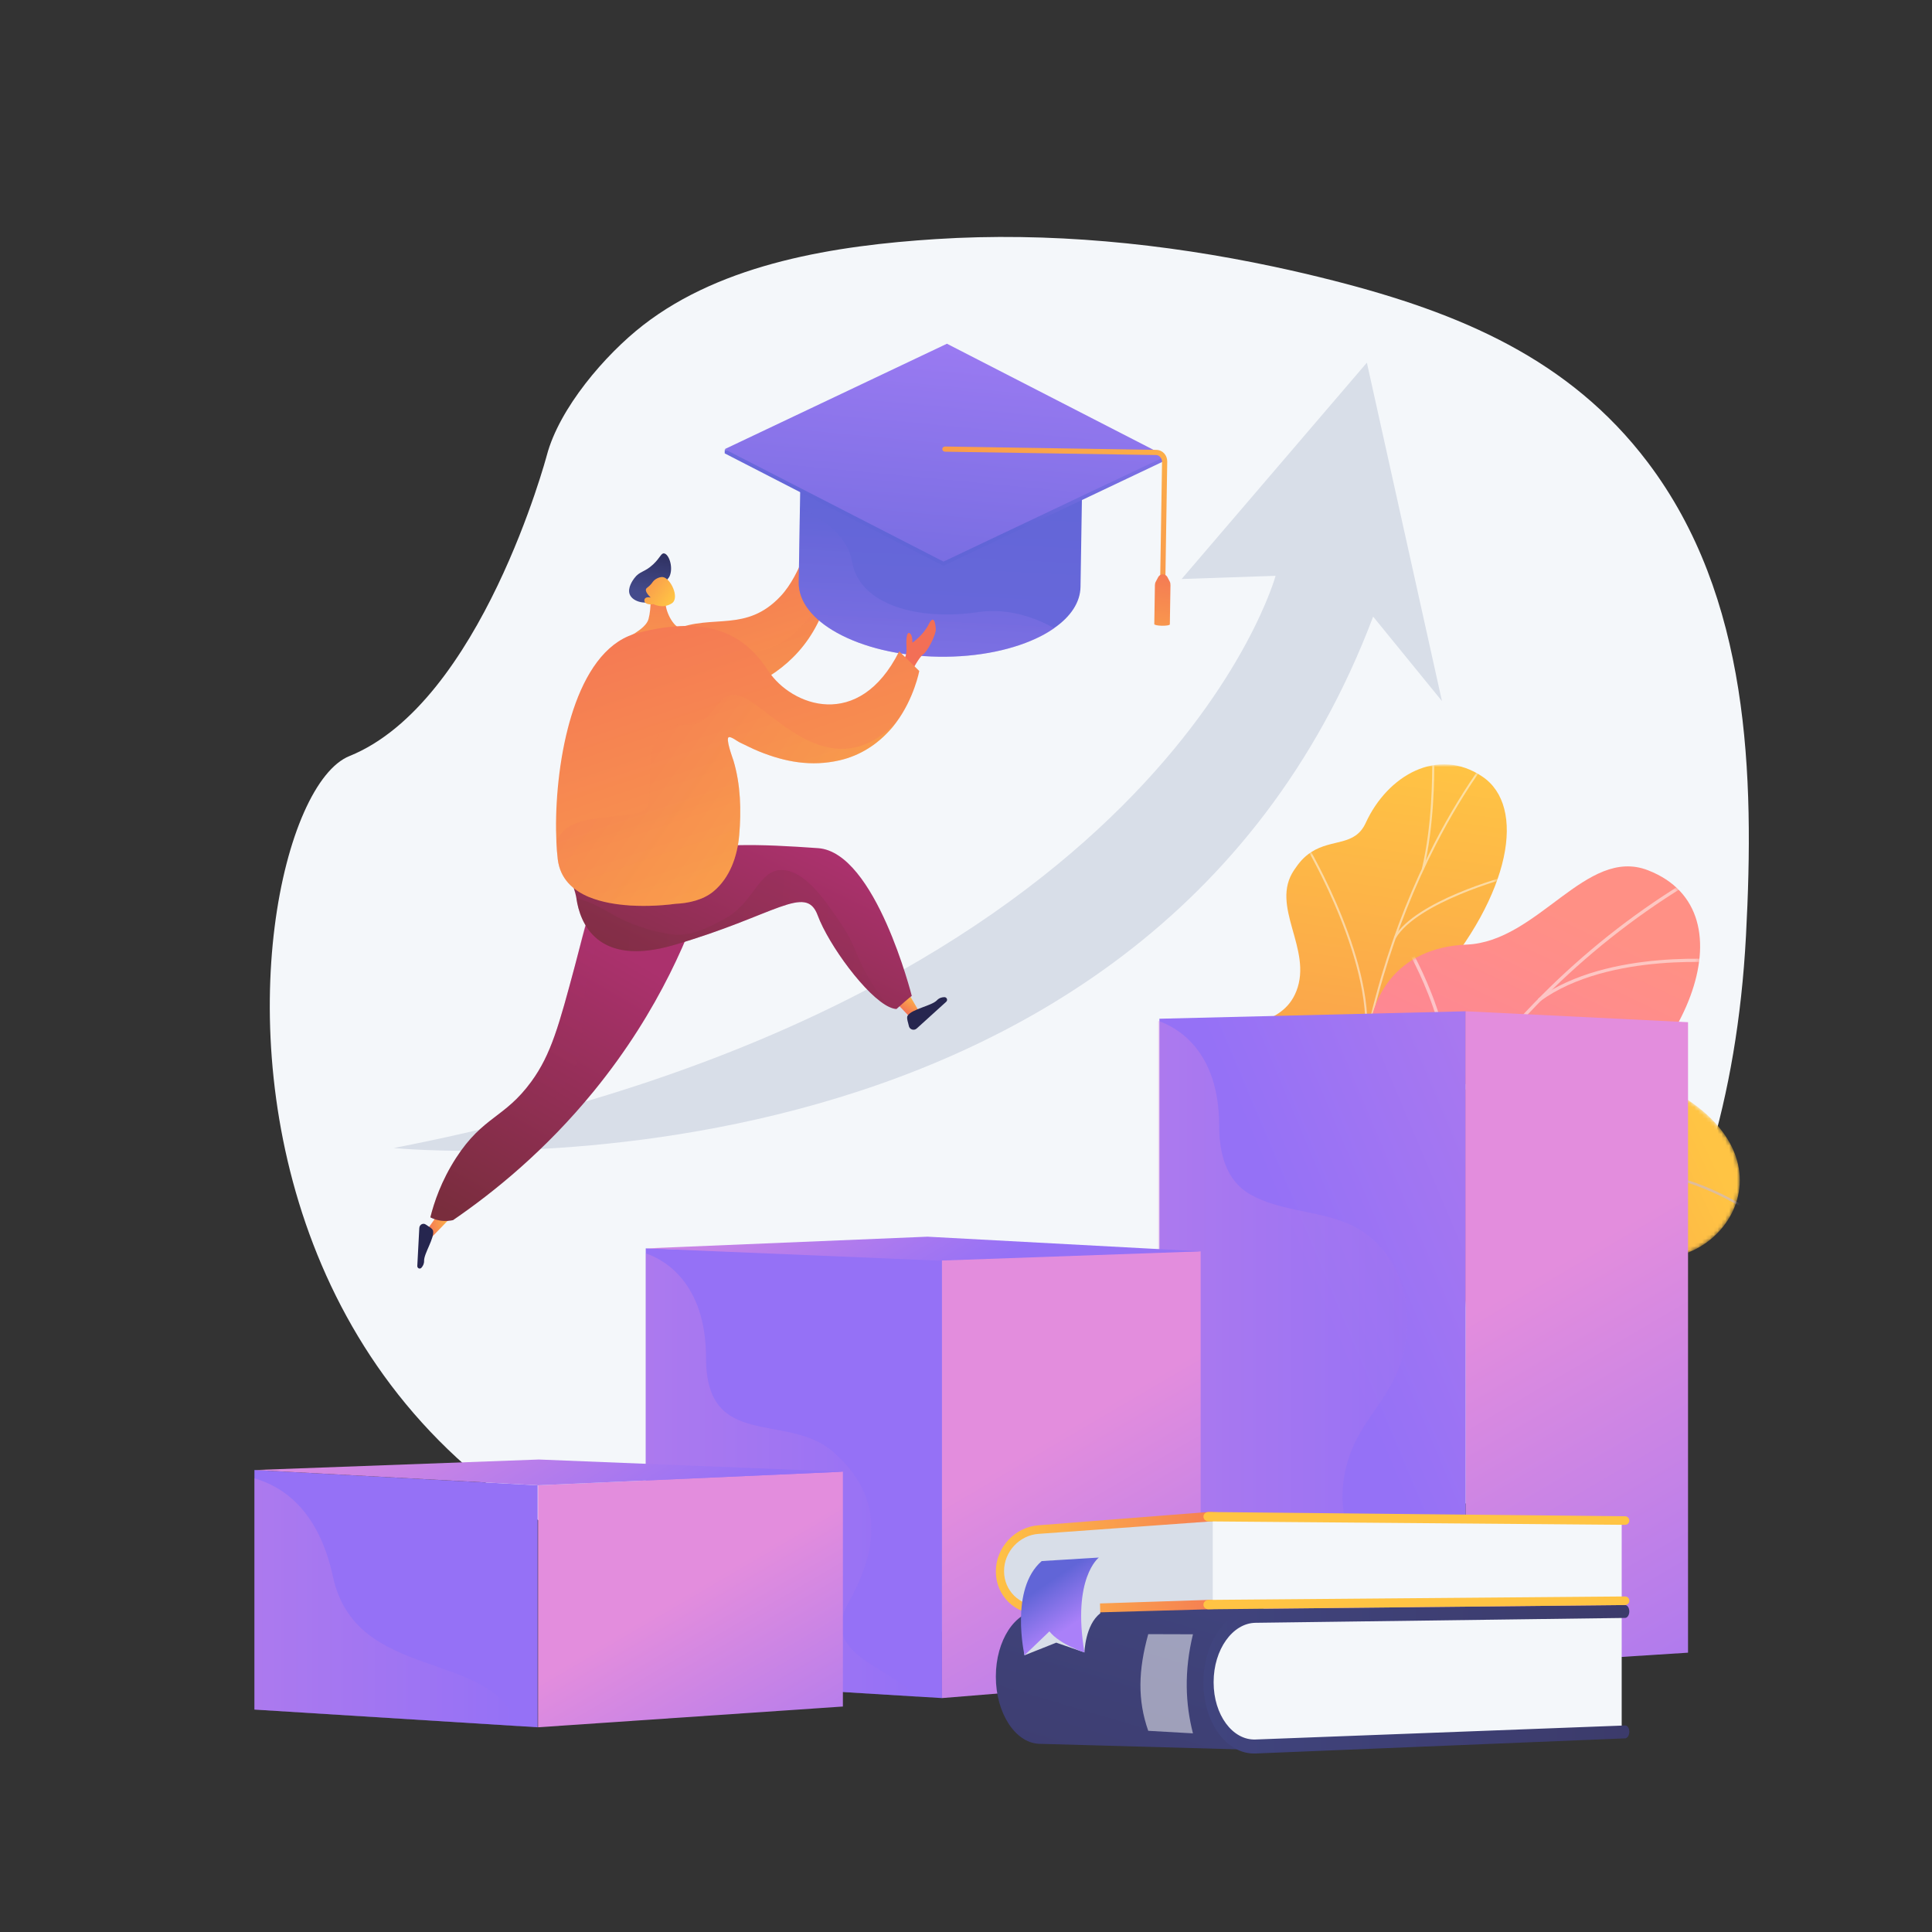<svg width="500" height="500" viewBox="0 0 500 500" fill="none" xmlns="http://www.w3.org/2000/svg">
<rect x="0" y="0" width="500" height="500" fill="#333333" stroke="none"/>
<path d="M329.724 69.025C301.096 62.934 271.333 60.015 242.231 61.876C216.437 63.525 187.2 68.026 166.443 84.15C156.552 91.833 144.755 105.64 141.52 117.82C141.519 117.822 124.489 181.933 90.427 195.671C56.366 209.41 32.712 443.878 291.013 420.981C291.013 420.981 442.725 414.981 451.859 242.156C454.066 200.407 452.833 154.51 426.397 119.601C406.14 92.85 377.757 80.955 345.142 72.632C340.047 71.332 334.904 70.127 329.724 69.025Z" fill="#F4F7FA"/>
<mask id="mask0_93_284" style="mask-type:luminance" maskUnits="userSpaceOnUse" x="317" y="197" width="135" height="141">
<path d="M451.643 197.975H317.579V337.343H451.643V197.975Z" fill="white"/>
</mask>
<g mask="url(#mask0_93_284)">
<mask id="mask1_93_284" style="mask-type:luminance" maskUnits="userSpaceOnUse" x="287" y="275" width="164" height="119">
<path d="M287.968 373.611L307.753 393.924C307.753 393.924 321.898 387.599 324.403 375.458C329.515 350.687 350.854 356.893 360.18 358.155C374.245 360.059 387.469 355.603 379.927 340.008C372.385 324.413 402.153 318.473 424.424 324.821C446.218 331.033 469.837 295.876 423.901 278.1C396.468 267.484 379.077 290.27 367.559 299.689C356.041 309.108 339.781 294.171 332.073 312.21C325.49 327.619 325.954 344.26 311.816 344.985C297.678 345.71 288.463 353.336 287.968 373.611Z" fill="white"/>
</mask>
<g mask="url(#mask1_93_284)">
<path d="M287.968 373.611L307.753 393.924C307.753 393.924 321.898 387.599 324.403 375.458C329.515 350.687 350.854 356.893 360.18 358.155C374.245 360.059 385.778 355.702 381.651 340.958C376.983 324.276 402.153 318.473 424.424 324.821C446.218 331.033 469.837 295.876 423.901 278.1C396.468 267.484 379.077 290.27 367.559 299.689C356.041 309.108 339.781 294.171 332.073 312.21C325.49 327.619 325.954 344.26 311.816 344.985C297.678 345.71 288.463 353.336 287.968 373.611Z" fill="url(#paint0_linear_93_284)"/>
</g>
<mask id="mask2_93_284" style="mask-type:luminance" maskUnits="userSpaceOnUse" x="287" y="275" width="164" height="119">
<path d="M287.968 373.611L307.753 393.924C307.753 393.924 321.898 387.599 324.403 375.458C329.515 350.687 350.854 356.893 360.18 358.155C374.245 360.059 387.469 355.603 379.927 340.008C372.385 324.413 402.153 318.473 424.424 324.821C446.218 331.033 469.837 295.876 423.901 278.1C396.468 267.484 379.077 290.27 367.559 299.689C356.041 309.108 339.781 294.171 332.073 312.21C325.49 327.619 325.954 344.26 311.816 344.985C297.678 345.71 288.463 353.336 287.968 373.611Z" fill="white"/>
</mask>
<g mask="url(#mask2_93_284)">
<g opacity="0.5">
<path d="M294.646 384.239L295.134 384.585C295.348 384.283 316.945 354.089 347.379 330.612C375.417 308.984 416.913 288.797 455.371 315.45L455.712 314.958C438.593 303.093 419.459 299.364 398.843 303.872C382.375 307.474 364.934 316.313 347.004 330.146C316.501 353.678 294.861 383.936 294.646 384.239Z" fill="#BEB8F2"/>
<path d="M390.31 306.128L390.777 306.502C403.224 290.943 428.599 276.743 428.854 276.602L428.563 276.078C428.307 276.221 402.829 290.478 390.31 306.128Z" fill="#BEB8F2"/>
<path d="M404.128 303.5C427.183 309.176 436.004 326.867 436.09 327.045L436.629 326.784C436.541 326.603 427.609 308.665 404.271 302.919L404.128 303.5Z" fill="#BEB8F2"/>
<path d="M328.318 347.045C353.207 332.147 384.949 354.816 385.24 355.063L385.656 354.633C385.394 354.364 353.12 331.501 328.011 346.531L328.318 347.045Z" fill="#BEB8F2"/>
<path d="M336.757 338.568L337.253 338.903C347.605 323.558 342.823 300.776 342.773 300.548L342.188 300.675C342.237 300.901 346.965 323.438 336.757 338.568Z" fill="#BEB8F2"/>
</g>
</g>
<path d="M364.77 344.56C370.241 350.36 369.106 358.008 367.417 363.414C366.681 363.625 366.311 363.933 365.617 364.309C359.355 367.701 355.961 367.815 349.262 370.184C347.82 370.694 343.132 370.903 341.211 370.866L337.63 370.739C337.63 370.739 326.768 355.948 334.453 348.876C342.138 341.804 333.603 326.447 330.084 317.755C327.924 312.417 328.645 309.283 328.166 307.195C323.095 285.083 314.66 280.559 317.428 272.356C320.484 263.3 331.637 266.221 335.481 256.545C339.822 245.619 328.515 234.559 334.933 225.138C336.034 223.522 337.208 221.893 339.404 220.487C344.824 217.018 350.649 219.065 353.454 212.953C359.092 200.668 372.097 193.192 383.642 200.986C395.037 208.679 391.127 231.425 371.028 254.446C358.601 272.447 359.582 276.522 363.903 285.906C366.93 292.478 379.491 308.294 371.651 318.202C363.812 328.11 358.515 337.93 364.77 344.56Z" fill="url(#paint1_linear_93_284)"/>
<mask id="mask3_93_284" style="mask-type:luminance" maskUnits="userSpaceOnUse" x="328" y="197" width="62" height="175">
<path d="M364.759 370.158L338.364 371.183C338.364 371.183 326.767 355.949 334.453 348.877C342.138 341.805 333.603 326.448 330.084 317.756C320.537 294.17 349.499 288.462 339.858 257.207C337.294 248.894 329.393 233.879 334.933 225.139C341.245 215.181 349.847 220.814 353.454 212.954C359.091 200.669 372.097 193.193 383.642 200.987C395.036 208.68 391.126 231.426 371.028 254.447C358.601 272.448 359.581 276.523 363.903 285.907C366.93 292.479 379.491 308.295 371.651 318.203C363.812 328.111 358.515 337.93 364.77 344.561C374.287 354.65 364.759 370.158 364.759 370.158Z" fill="white"/>
</mask>
<g mask="url(#mask3_93_284)">
<g opacity="0.5">
<path d="M352.902 369.443L352.385 369.525C351.906 366.673 351.46 363.792 351.061 360.96C348.106 339.993 347.374 319.499 348.883 300.046C350.162 283.564 353.065 267.596 357.512 252.587C361.088 240.517 365.676 228.999 371.151 218.353C375 210.869 379.242 203.889 383.763 197.609C384.55 196.514 385.421 195.435 386.263 194.391C387.385 193 388.545 191.561 389.517 190.076L389.963 190.323C388.978 191.829 387.81 193.277 386.681 194.678C385.843 195.716 384.976 196.791 384.197 197.874C379.691 204.135 375.46 211.093 371.623 218.556C366.162 229.176 361.584 240.667 358.016 252.709C353.579 267.687 350.682 283.623 349.405 300.074C347.898 319.494 348.63 339.955 351.58 360.89C351.978 363.718 352.423 366.595 352.902 369.443Z" fill="#FCFDFE"/>
<path d="M353.417 271.163L352.9 271.093C356.487 250.472 338.102 219.364 337.916 219.052L338.375 218.812C338.562 219.125 357.032 250.376 353.417 271.163Z" fill="#FCFDFE"/>
<path d="M348.824 329.585L348.301 329.572C348.975 315.318 372.13 297.99 372.364 297.816L372.687 298.194C372.455 298.366 349.487 315.555 348.824 329.585Z" fill="#FCFDFE"/>
<path d="M349.195 337.693L348.676 337.765C347.336 328.561 340.194 316.75 328.567 304.508C327.982 303.892 327.982 303.892 327.968 303.801L328.486 303.723L328.227 303.762L328.452 303.637C328.485 303.682 328.706 303.914 328.962 304.184C340.656 316.496 347.841 328.396 349.195 337.693Z" fill="#FCFDFE"/>
<path d="M368.508 224.874L367.997 224.777C370.678 213.405 370.663 200.923 370.657 196.821C370.656 195.828 370.657 195.478 370.68 195.356L371.195 195.433C371.179 195.527 371.18 196.094 371.181 196.813C371.186 200.928 371.202 213.45 368.508 224.874Z" fill="#FCFDFE"/>
<path d="M361.209 242.808L360.754 242.576C366.532 233.022 389.163 226.951 390.124 226.697L390.26 227.164C390.027 227.226 366.879 233.434 361.209 242.808Z" fill="#FCFDFE"/>
</g>
</g>
<path d="M357.739 385.727C355.998 385.686 350.639 401.809 344.467 390.971C342.925 388.263 340.491 378.597 327.711 379.46C325.23 379.627 322.75 379.794 320.269 379.962C317.569 374.629 316.012 369.102 323.293 366.202C334.599 361.697 332.603 342.257 328.591 335.72C323.625 327.63 312.472 308.567 329.835 301.343C344.289 295.329 354.923 294.238 353.835 275.929C352.746 257.619 361.94 245.179 379.557 244.461C398.097 243.706 410.475 219.029 426.463 225.211C454.32 235.983 435.226 278.545 404.636 293.455C374.046 308.365 393.652 317.345 396.263 332.152C396.428 333.541 396.576 335.706 396.265 338.294C394.354 354.23 378.374 358.591 368.063 372.542C354.001 391.568 360.673 385.795 357.739 385.727Z" fill="url(#paint2_linear_93_284)"/>
<mask id="mask4_93_284" style="mask-type:luminance" maskUnits="userSpaceOnUse" x="318" y="224" width="122" height="161">
<path d="M362.288 380.358L322.148 384.189C319.225 379.049 315.161 369.441 323.293 366.201C334.599 361.696 332.603 342.256 328.591 335.719C323.626 327.629 312.473 308.566 329.835 301.342C344.289 295.329 354.924 294.238 353.835 275.928C352.747 257.618 361.94 245.178 379.558 244.46C398.097 243.705 410.476 219.028 426.463 225.21C454.321 235.982 435.226 278.544 404.636 293.454C374.046 308.364 393.652 317.344 396.263 332.151C399.828 352.366 370.188 351.019 363.432 359.801C358.135 366.685 360.269 375.212 362.288 380.358Z" fill="white"/>
</mask>
<g mask="url(#mask4_93_284)">
<g opacity="0.5">
<path d="M342.739 376.203L341.868 376.126C347.732 316.068 384.463 259.04 437.726 227.297L438.193 227.995C385.155 259.604 348.579 316.394 342.739 376.203Z" fill="#FCFDFE"/>
<path d="M348.909 343.722L348.039 343.809C345.358 320.233 321.883 303.987 321.646 303.826L322.158 303.157C322.398 303.32 346.185 319.775 348.909 343.722Z" fill="#FCFDFE"/>
<path d="M344.137 365.183L343.327 364.869C352.96 342.636 398.636 335.074 399.097 335L399.245 335.813C398.789 335.887 353.586 343.372 344.137 365.183Z" fill="#FCFDFE"/>
<path d="M373.979 289.577L373.144 289.33C379.161 271.139 364.087 245.571 363.935 245.315L364.696 244.91C364.851 245.169 380.107 271.05 373.979 289.577Z" fill="#FCFDFE"/>
<path d="M398.563 259.129L398.028 258.475C416.245 245.219 447.162 248.459 447.473 248.494L447.373 249.313C447.066 249.279 416.496 246.079 398.563 259.129Z" fill="#FCFDFE"/>
</g>
</g>
</g>
<path d="M379.333 431.383L300.055 428.316V263.646L379.333 261.719V431.383Z" fill="url(#paint3_linear_93_284)"/>
<path d="M436.862 427.711L379.333 431.383V261.719L436.862 264.544V427.711Z" fill="url(#paint4_linear_93_284)"/>
<path opacity="0.3" d="M375.052 431.224L299.735 428.316V264.201C304.558 265.809 315.518 271.876 315.518 291.301C315.518 298.266 317.18 305.499 323.607 309.139C330.717 313.165 339.693 313.295 347.264 316.04C364.139 322.16 368.119 342.712 360.539 357.416C357.343 363.618 352.461 368.619 349.822 375.24C347.55 380.943 346.787 387.041 348.04 393.08C350.362 404.275 358.191 413.581 365.819 421.687C368.864 424.924 371.923 428.068 375.052 431.224Z" fill="url(#paint5_linear_93_284)"/>
<path d="M243.795 325.192V439.462L237.35 439.072L167.118 434.78V323.078L243.795 325.192Z" fill="url(#paint6_linear_93_284)"/>
<path d="M310.735 433.997L243.784 439.462V325.19L310.735 323.85V433.997Z" fill="url(#paint7_linear_93_284)"/>
<path d="M167.244 323.078L240.042 320.054L310.734 323.849L242.986 326.254L167.244 323.078Z" fill="url(#paint8_linear_93_284)"/>
<path opacity="0.3" d="M237.344 439.073L167.118 434.78V324.368C171.941 325.976 182.724 332.043 182.724 351.468C182.724 375.484 203.738 365.372 215.62 375.737C227.501 386.101 228.496 398.964 219.648 414.653C212.13 427.985 229.239 430.897 237.344 439.073Z" fill="url(#paint9_linear_93_284)"/>
<path d="M101.894 297.111C101.894 297.111 296.181 316.217 355.37 159.58L373.177 181.436L353.745 93.856L305.807 149.844L330.121 149.023C330.121 149.023 300.307 258.508 101.894 297.111Z" fill="#D8DEE8"/>
<path d="M113.522 314.05L110.418 318.42C110.418 318.42 109.78 321.185 111.67 320.254L117.274 314.462L113.522 314.05Z" fill="url(#paint10_linear_93_284)"/>
<path d="M183.181 227.521C179.03 240.974 170.777 261.419 153.728 282.333C141.106 297.816 127.686 308.623 117.255 315.769C116.538 315.93 115.322 316.11 113.865 315.867C112.782 315.687 111.938 315.335 111.375 315.046C112.331 311.242 114.174 305.645 118.018 299.694C125.052 288.804 130.574 289.445 137.541 279.872C142.643 272.863 144.685 265.246 148.769 250.011C151.922 238.248 152.128 235.408 155.523 232.161C162.387 225.597 174.353 226.125 183.181 227.521Z" fill="url(#paint11_linear_93_284)"/>
<g opacity="0.2">
<path d="M120.224 302.35C122.683 299.183 126.873 295.968 135.138 289.626C143.68 283.072 143.281 284.315 145.011 282.338C152.759 273.487 149.628 263.451 152.233 251.662C153.686 245.085 157.438 236.584 167.251 227.347C162.926 227.866 158.721 229.242 155.523 232.162C151.595 235.747 151.6 239.452 148.769 250.012C144.685 265.246 142.643 272.864 137.541 279.873C130.574 289.446 125.052 288.805 118.018 299.695C114.174 305.646 112.331 311.243 111.375 315.046C111.939 315.335 112.782 315.688 113.865 315.868C114.724 316.011 115.495 316.006 116.133 315.945C116.178 308.133 118.977 303.956 120.224 302.35Z" fill="url(#paint12_linear_93_284)"/>
</g>
<path d="M108.514 317.815L107.998 327.61C107.966 328.214 108.648 328.539 109.045 328.113C109.435 327.692 109.774 327.092 109.756 326.281C109.714 324.406 112.454 320.467 112.074 318.525C111.95 317.89 110.629 317.258 110.273 316.965C109.573 316.389 108.564 316.876 108.514 317.815Z" fill="url(#paint13_linear_93_284)"/>
<path d="M230.839 258.341L235.5 263.253C235.5 263.253 236.899 263.243 237.638 261.409L234.151 255.412L230.839 258.341Z" fill="url(#paint14_linear_93_284)"/>
<path d="M237.241 266.179L244.878 259.255C245.349 258.829 245.037 258.051 244.402 258.061C243.776 258.07 243.059 258.254 242.476 258.874C241.128 260.31 236.009 261.113 234.884 262.863C234.517 263.435 235.12 264.941 235.192 265.439C235.333 266.417 236.509 266.842 237.241 266.179Z" fill="url(#paint15_linear_93_284)"/>
<path d="M235.968 257.747C235.949 257.756 235.512 257.974 232.005 261.134C231.468 261.11 230.88 260.943 230.248 260.657C224.229 257.953 214.416 244.441 211.627 236.905C208.54 228.577 200.623 236.982 174.283 244.608C154.359 250.381 150.082 238.629 149.186 232.561C148.895 230.608 147.834 227.965 147.834 227.965C147.834 227.965 158.639 224.71 171.192 221.359C184.218 217.882 196.82 218.462 211.712 219.5C226.602 220.533 235.968 257.747 235.968 257.747Z" fill="url(#paint16_linear_93_284)"/>
<path opacity="0.3" d="M211.627 236.904C208.54 228.577 200.623 236.981 174.283 244.608C154.359 250.38 150.082 238.629 149.186 232.561C151.007 232.822 153.729 233.874 157.759 236.235C162.76 239.163 168.349 241.091 174.094 241.838C179.395 242.525 185.325 238.951 187.444 237.838C195.085 233.83 196.222 225.21 202.193 225.161C208.094 225.116 213.188 232.473 217.279 238.498C221.59 244.839 221.218 246.816 224.488 252.541C226.223 255.587 228.19 258.279 230.248 260.657C224.229 257.953 214.416 244.44 211.627 236.904Z" fill="url(#paint17_linear_93_284)"/>
<path d="M211.66 138.699C211.879 138.272 211.97 136.507 211.476 135.587C210.982 134.666 210.038 133.328 210.608 132.352C211.179 131.376 210.812 128.418 212.683 128.618C214.554 128.818 217.376 131.346 215.918 133.575C214.461 135.806 214.471 138.108 214.622 138.72C214.773 139.332 211.66 138.699 211.66 138.699Z" fill="url(#paint18_linear_93_284)"/>
<path d="M216.02 138.524C216.144 143.705 215.691 148.277 214.772 152.315C211.668 165.991 203.25 173.522 194.031 177.72C180.658 183.815 165.592 182.895 162.567 183.53C162.091 183.634 161.829 183.679 161.829 183.679C161.829 183.679 163.678 174.009 164.541 165.688C167.064 165.313 169.398 164.755 171.562 164.068C171.65 164.041 171.737 164.01 171.825 163.983C172.87 163.64 173.864 163.269 174.824 162.864C184.429 158.852 193.154 163.784 202.061 154.248C207.45 148.483 209.991 137.739 209.991 137.739L211.719 137.966L216.02 138.524Z" fill="url(#paint19_linear_93_284)"/>
<path opacity="0.3" d="M214.772 152.315C211.668 165.991 203.25 173.522 194.031 177.72C190.988 177.776 188.09 177.869 185.665 179.592C180.228 183.46 171.035 177.074 171.035 177.074C171.035 177.074 171.005 170.699 170.978 165.551C172.077 165.558 173.141 165.518 174.181 165.431C184.566 164.565 191.217 173.139 202.739 165.993C208.15 162.642 212.906 155.399 214.772 152.315Z" fill="url(#paint20_linear_93_284)"/>
<path d="M171.46 151.638C172.653 149.78 173.062 149.833 173.412 148.824C174.208 146.525 173.075 143.387 171.86 143.221C171.078 143.115 170.888 144.329 169.032 146.064C166.757 148.189 165.552 147.757 164.147 149.659C163.819 150.104 162.34 152.107 162.954 153.777C163.739 155.907 167.612 156.626 169.403 155.226C170.253 154.562 169.989 153.926 171.46 151.638Z" fill="url(#paint21_linear_93_284)"/>
<path d="M168.317 153.453C168.317 153.453 168.636 157.247 167.832 160.223C167.105 162.913 161.749 165.239 160.695 165.955C159.641 166.671 163.098 167.916 166.396 167.821C169.693 167.726 178.892 165.781 180.408 164.329C181.923 162.878 178.913 163.363 176.479 162.812C174.045 162.26 172.112 157.891 172.255 155.776C172.397 153.66 168.317 153.453 168.317 153.453Z" fill="url(#paint22_linear_93_284)"/>
<path d="M169.095 156.339C169.095 156.339 171.475 157.687 173.861 156.146C175.997 154.767 173.553 149.616 171.55 149.35C170.881 149.261 169.854 149.642 169.205 150.286C168.821 150.666 168.773 150.941 168.134 151.55C167.545 152.112 167.308 152.144 167.198 152.435C167.06 152.798 167.168 153.44 168.412 154.652C167.75 154.459 167.151 154.578 166.886 154.948C166.844 155.007 166.749 155.195 166.751 155.4C166.758 156.14 167.68 156.577 169.095 156.339Z" fill="url(#paint23_linear_93_284)"/>
<path d="M280.234 114.332L279.638 151.856C279.574 155.899 277.089 159.603 272.762 162.592C271.726 163.308 270.632 163.986 269.401 164.615C262.686 168.06 253.294 170.121 242.908 169.957C232.521 169.792 223.226 167.434 216.624 163.778C210.377 160.324 206.633 155.713 206.712 150.699L207.307 113.175L280.234 114.332Z" fill="url(#paint24_linear_93_284)"/>
<path opacity="0.3" d="M272.851 162.594C271.814 163.31 270.676 163.988 269.445 164.617C262.73 168.061 253.316 170.122 242.93 169.957C232.544 169.793 223.237 167.435 216.635 163.779C210.388 160.324 206.633 155.713 206.712 150.7L207.02 131.282C211.906 133.628 219.288 138.188 220.521 145.386C222.452 156.649 237.805 160.698 253.191 158.405C259.969 157.393 266.997 159.262 272.851 162.594Z" fill="url(#paint25_linear_93_284)"/>
<path d="M299.505 118.218L245.048 90.241L189.731 116.477L187.565 116.442L187.551 117.332L244.147 146.43L301.638 119.142L301.652 118.252L299.505 118.218Z" fill="url(#paint26_linear_93_284)"/>
<path d="M245.069 88.957L187.534 116.245L244.174 145.343L301.709 118.056L245.069 88.957Z" fill="url(#paint27_linear_93_284)"/>
<path d="M300.811 157.194C300.392 157.187 300.145 156.844 300.152 156.425L300.738 119.469C300.751 118.633 300.042 117.779 299.206 117.766L244.625 116.9C244.207 116.893 243.871 116.635 243.878 116.217C243.885 115.798 244.228 115.551 244.647 115.558L299.227 116.424C300.899 116.45 302.107 117.819 302.08 119.491L301.494 156.446C301.487 156.865 301.23 157.2 300.811 157.194Z" fill="url(#paint28_linear_93_284)"/>
<path d="M302.727 150.506L302.124 149.349C301.884 148.909 301.438 148.637 300.938 148.637C300.437 148.637 299.984 148.91 299.745 149.35L299.116 150.535C298.96 150.821 298.893 151.141 298.888 151.467L298.729 161.52C298.725 161.736 299.584 161.925 300.736 161.943C301.887 161.961 302.752 161.8 302.755 161.584L302.915 151.502C302.921 151.154 302.894 150.812 302.727 150.506Z" fill="url(#paint29_linear_93_284)"/>
<path d="M232.78 171.34C232.78 171.34 234.812 171.276 234.599 167.385C234.432 164.335 234.911 163.367 235.561 163.974C236.211 164.581 236.125 166.324 236.125 166.324C236.125 166.324 238.943 164.4 240.315 161.63C241.688 158.859 242.11 161.362 242.183 162.828C242.256 164.295 240.029 168.586 238.952 169.315C237.876 170.044 236.038 173.569 236.038 173.569L232.78 171.34Z" fill="url(#paint30_linear_93_284)"/>
<path d="M237.909 173.658C237.909 173.658 236.572 180.731 231.967 186.924L231.963 186.929C231.724 187.255 231.472 187.579 231.21 187.9C231.057 188.088 230.902 188.28 230.741 188.465C227.154 192.614 222.607 195.549 217.26 196.775C209.994 198.44 203.223 197.228 196.386 194.442C194.7 193.757 193.049 192.896 191.402 192.119C190.77 191.819 189.383 190.69 188.677 190.761C187.61 190.868 189.637 196.262 189.804 196.805C191.675 202.992 191.861 209.73 191.305 216.129C190.837 221.545 188.925 227.177 184.578 230.747C181.958 232.898 178.15 233.767 174.82 233.897C174.82 233.897 172.652 234.228 169.477 234.374C167.636 234.46 165.452 234.479 163.151 234.341C159.585 234.128 155.74 233.519 152.454 232.154C148.243 230.404 144.949 227.4 144.348 222.362C144.192 221.034 144.07 219.552 143.998 217.949C143.607 209.866 144.339 198.699 146.94 188.561C147.21 187.509 147.499 186.466 147.81 185.44C150.7 175.922 155.402 167.756 162.576 164.647C163.341 164.31 164.137 164.033 164.96 163.821C183.918 158.919 192.891 164.51 198.828 173.603C204.765 182.691 222.294 189.372 232.711 168.56L237.909 173.658Z" fill="url(#paint31_linear_93_284)"/>
<path opacity="0.3" d="M231.964 186.93C231.725 187.256 231.472 187.58 231.21 187.901C231.058 188.088 230.902 188.281 230.741 188.466C227.154 192.615 222.608 195.55 217.261 196.776C209.995 198.441 203.223 197.229 196.386 194.443C194.7 193.758 193.049 192.897 191.402 192.12C190.77 191.82 189.383 190.691 188.678 190.762C187.611 190.869 189.637 196.263 189.804 196.806C191.676 202.993 191.862 209.731 191.305 216.13C190.838 221.546 188.926 227.178 184.578 230.747C181.958 232.899 178.151 233.768 174.82 233.897C174.82 233.897 172.653 234.229 169.477 234.375C167.636 234.461 165.452 234.48 163.151 234.341C159.196 233.778 155.467 233.061 152.455 232.155C148.244 230.405 144.95 227.4 144.349 222.363C144.192 221.035 144.07 219.553 143.998 217.949C144.84 215.355 147.224 213.008 152.737 212.086C167.059 209.693 168.15 212.347 168.134 202.905C168.123 193.463 169.049 187.196 177.556 187.495C186.063 187.799 184.807 176.797 192.72 180.63C200.634 184.464 215.349 203.968 231.964 186.93Z" fill="url(#paint32_linear_93_284)"/>
<path d="M323.33 452.814L268.879 451.297C262.669 451.013 257.725 443.236 257.725 433.955V433.853C257.725 424.572 262.669 416.921 268.879 416.794L327.141 414.823L323.33 452.814Z" fill="url(#paint33_linear_93_284)"/>
<path d="M419.693 448.254L329.265 451.82C320.805 452.154 313.86 445.972 313.86 438.008V432.606C313.86 424.642 320.805 418.106 329.265 418.007L419.693 416.957V448.254Z" fill="#F4F7FA"/>
<path d="M420.569 449.887L324.924 453.801C317.531 454.103 311.45 445.887 311.45 435.482V435.368C311.45 424.963 317.531 416.436 324.924 416.361L420.569 415.383C421.174 415.377 421.665 416.118 421.665 417.038C421.665 417.958 421.175 418.711 420.569 418.719L324.924 419.98C318.972 420.059 314.086 426.932 314.086 435.301V435.415C314.086 443.784 318.972 450.407 324.924 450.181L420.569 446.551C421.174 446.528 421.665 447.256 421.665 448.176C421.665 449.096 421.174 449.862 420.569 449.887Z" fill="url(#paint34_linear_93_284)"/>
<path d="M320.063 415.449L268.23 416.616C263.466 416.723 259.667 412.952 259.667 408.193V404.966C259.667 400.207 263.466 396.113 268.23 395.816L320.063 392.58V415.449Z" fill="#D8DEE8"/>
<path d="M312.77 416.485L268.879 417.713C262.669 417.839 257.725 412.911 257.725 406.73V406.662C257.725 400.481 262.669 395.134 268.879 394.734L312.77 391.302C313.539 391.253 322.468 391.83 322.468 392.507C322.468 393.183 314.128 393.696 313.364 393.741L268.879 396.955C263.862 397.257 259.85 401.569 259.85 406.572V406.64C259.85 411.643 263.862 415.614 268.879 415.491L312.77 414.05C313.534 414.03 322.468 414.718 322.468 415.395C322.468 416.071 313.539 416.468 312.77 416.485Z" fill="url(#paint35_linear_93_284)"/>
<path d="M419.693 414.28L313.86 415.258V392.453L419.693 393.437V414.28Z" fill="#F4F7FA"/>
<path d="M420.569 394.625L312.77 393.736C312.041 393.73 311.45 393.18 311.45 392.507C311.45 391.834 312.041 391.294 312.77 391.302L420.569 392.403C421.174 392.41 421.665 392.912 421.665 393.524C421.665 394.137 421.174 394.63 420.569 394.625Z" fill="url(#paint36_linear_93_284)"/>
<path d="M420.569 415.383L312.77 416.485C312.041 416.492 311.45 415.953 311.45 415.28C311.45 414.607 312.041 414.056 312.77 414.05L420.569 413.161C421.174 413.156 421.665 413.649 421.665 414.262C421.665 414.875 421.174 415.377 420.569 415.383Z" fill="url(#paint37_linear_93_284)"/>
<path opacity="0.5" d="M308.736 448.593L297.163 447.931C294.366 439.958 294.577 432.269 297.163 422.915L308.736 422.95C306.416 432.5 306.769 440.946 308.736 448.593Z" fill="white"/>
<path d="M284.746 417.533L284.377 403.097L271.091 417.723C271.091 417.723 263.912 421.592 265.145 428.387L273.358 425.119L280.654 427.647C280.654 427.647 280.837 420.511 284.746 417.533Z" fill="#D8DEE8"/>
<path d="M269.598 404L284.378 403.097C284.378 403.097 277.427 408.378 280.655 427.647C280.655 427.647 274.336 425.64 271.587 422.204L265.146 428.387C265.146 428.387 261.213 411.255 269.598 404Z" fill="url(#paint38_linear_93_284)"/>
<path d="M139.148 384.392V447.021L134.095 446.702L65.847 442.435V380.438L139.148 384.392Z" fill="url(#paint39_linear_93_284)"/>
<path d="M218.14 441.646L139.248 447.018V384.39L218.14 380.876V441.646Z" fill="url(#paint40_linear_93_284)"/>
<path d="M65.93 380.438L139.471 377.722L218.14 380.877L139.248 384.391L65.93 380.438Z" fill="url(#paint41_linear_93_284)"/>
<path opacity="0.3" d="M134.143 446.702L65.847 442.435V382.603C73.24 384.716 82.446 390.839 86.157 408.009C92.108 435.569 127.176 426.62 134.143 446.702Z" fill="url(#paint42_linear_93_284)"/>
<defs>
<linearGradient id="paint0_linear_93_284" x1="441.214" y1="294.411" x2="286.888" y2="365.909" gradientUnits="userSpaceOnUse">
<stop stop-color="#FFC444"/>
<stop offset="0.996" stop-color="#F36F56"/>
</linearGradient>
<linearGradient id="paint1_linear_93_284" x1="360.845" y1="194.405" x2="331.219" y2="400.058" gradientUnits="userSpaceOnUse">
<stop stop-color="#FFC444"/>
<stop offset="0.996" stop-color="#F36F56"/>
</linearGradient>
<linearGradient id="paint2_linear_93_284" x1="402.692" y1="234.801" x2="329.879" y2="387.798" gradientUnits="userSpaceOnUse">
<stop stop-color="#FF9085"/>
<stop offset="1" stop-color="#FB6FBB"/>
</linearGradient>
<linearGradient id="paint3_linear_93_284" x1="576.393" y1="252.013" x2="346.105" y2="349.067" gradientUnits="userSpaceOnUse">
<stop offset="0.004" stop-color="#E38DDD"/>
<stop offset="1" stop-color="#9571F6"/>
</linearGradient>
<linearGradient id="paint4_linear_93_284" x1="397.051" y1="329.537" x2="478.329" y2="468.345" gradientUnits="userSpaceOnUse">
<stop offset="0.004" stop-color="#E38DDD"/>
<stop offset="1" stop-color="#9571F6"/>
</linearGradient>
<linearGradient id="paint5_linear_93_284" x1="299.735" y1="347.712" x2="375.052" y2="347.712" gradientUnits="userSpaceOnUse">
<stop offset="0.004" stop-color="#E38DDD"/>
<stop offset="1" stop-color="#9571F6"/>
</linearGradient>
<linearGradient id="paint6_linear_93_284" x1="481.794" y1="263.723" x2="281.054" y2="349.113" gradientUnits="userSpaceOnUse">
<stop offset="0.004" stop-color="#E38DDD"/>
<stop offset="1" stop-color="#9571F6"/>
</linearGradient>
<linearGradient id="paint7_linear_93_284" x1="271.318" y1="371.746" x2="331.565" y2="474.636" gradientUnits="userSpaceOnUse">
<stop offset="0.004" stop-color="#E38DDD"/>
<stop offset="1" stop-color="#9571F6"/>
</linearGradient>
<linearGradient id="paint8_linear_93_284" x1="209.869" y1="274.887" x2="245.596" y2="334.486" gradientUnits="userSpaceOnUse">
<stop offset="0.004" stop-color="#E38DDD"/>
<stop offset="1" stop-color="#9571F6"/>
</linearGradient>
<linearGradient id="paint9_linear_93_284" x1="167.118" y1="381.72" x2="237.344" y2="381.72" gradientUnits="userSpaceOnUse">
<stop offset="0.004" stop-color="#E38DDD"/>
<stop offset="1" stop-color="#9571F6"/>
</linearGradient>
<linearGradient id="paint10_linear_93_284" x1="110.015" y1="317.597" x2="117.577" y2="316.439" gradientUnits="userSpaceOnUse">
<stop offset="0.004" stop-color="#F36F56"/>
<stop offset="1" stop-color="#FFC444"/>
</linearGradient>
<linearGradient id="paint11_linear_93_284" x1="161.605" y1="246.762" x2="121.088" y2="316.964" gradientUnits="userSpaceOnUse">
<stop stop-color="#AB316D"/>
<stop offset="1" stop-color="#792D3D"/>
</linearGradient>
<linearGradient id="paint12_linear_93_284" x1="156.525" y1="246.226" x2="117.006" y2="314.699" gradientUnits="userSpaceOnUse">
<stop stop-color="#AB316D"/>
<stop offset="1" stop-color="#792D3D"/>
</linearGradient>
<linearGradient id="paint13_linear_93_284" x1="167.393" y1="351.082" x2="120.104" y2="327.881" gradientUnits="userSpaceOnUse">
<stop stop-color="#444B8C"/>
<stop offset="0.996" stop-color="#26264F"/>
</linearGradient>
<linearGradient id="paint14_linear_93_284" x1="233.102" y1="261.68" x2="236.292" y2="256.816" gradientUnits="userSpaceOnUse">
<stop offset="0.004" stop-color="#F36F56"/>
<stop offset="1" stop-color="#FFC444"/>
</linearGradient>
<linearGradient id="paint15_linear_93_284" x1="217.316" y1="197.851" x2="235.884" y2="250.078" gradientUnits="userSpaceOnUse">
<stop stop-color="#444B8C"/>
<stop offset="0.996" stop-color="#26264F"/>
</linearGradient>
<linearGradient id="paint16_linear_93_284" x1="204.965" y1="216.225" x2="176.423" y2="274.409" gradientUnits="userSpaceOnUse">
<stop stop-color="#AB316D"/>
<stop offset="1" stop-color="#792D3D"/>
</linearGradient>
<linearGradient id="paint17_linear_93_284" x1="306.72" y1="248.986" x2="161.156" y2="239.195" gradientUnits="userSpaceOnUse">
<stop stop-color="#AB316D"/>
<stop offset="1" stop-color="#792D3D"/>
</linearGradient>
<linearGradient id="paint18_linear_93_284" x1="215.796" y1="136.26" x2="220.687" y2="140.289" gradientUnits="userSpaceOnUse">
<stop offset="0.004" stop-color="#F36F56"/>
<stop offset="1" stop-color="#FFC444"/>
</linearGradient>
<linearGradient id="paint19_linear_93_284" x1="177.793" y1="127.665" x2="220.821" y2="256.91" gradientUnits="userSpaceOnUse">
<stop offset="0.004" stop-color="#F36F56"/>
<stop offset="1" stop-color="#FFC444"/>
</linearGradient>
<linearGradient id="paint20_linear_93_284" x1="187.435" y1="148.267" x2="211.862" y2="221.641" gradientUnits="userSpaceOnUse">
<stop offset="0.004" stop-color="#F36F56"/>
<stop offset="1" stop-color="#FFC444"/>
</linearGradient>
<linearGradient id="paint21_linear_93_284" x1="167.803" y1="153.458" x2="169.69" y2="139.096" gradientUnits="userSpaceOnUse">
<stop stop-color="#444B8C"/>
<stop offset="0.996" stop-color="#26264F"/>
</linearGradient>
<linearGradient id="paint22_linear_93_284" x1="171.514" y1="140.342" x2="169.447" y2="199.887" gradientUnits="userSpaceOnUse">
<stop offset="0.004" stop-color="#F36F56"/>
<stop offset="1" stop-color="#FFC444"/>
</linearGradient>
<linearGradient id="paint23_linear_93_284" x1="160.575" y1="145.896" x2="173.681" y2="155.893" gradientUnits="userSpaceOnUse">
<stop offset="0.004" stop-color="#F36F56"/>
<stop offset="1" stop-color="#FFC444"/>
</linearGradient>
<linearGradient id="paint24_linear_93_284" x1="218.252" y1="618.329" x2="244.437" y2="114.01" gradientUnits="userSpaceOnUse">
<stop stop-color="#AA80F9"/>
<stop offset="0.996" stop-color="#6165D7"/>
</linearGradient>
<linearGradient id="paint25_linear_93_284" x1="238.749" y1="169.788" x2="240.658" y2="133.029" gradientUnits="userSpaceOnUse">
<stop stop-color="#AA80F9"/>
<stop offset="0.996" stop-color="#6165D7"/>
</linearGradient>
<linearGradient id="paint26_linear_93_284" x1="250.652" y1="77.525" x2="242.172" y2="133.963" gradientUnits="userSpaceOnUse">
<stop stop-color="#AA80F9"/>
<stop offset="0.996" stop-color="#6165D7"/>
</linearGradient>
<linearGradient id="paint27_linear_93_284" x1="249.895" y1="61.471" x2="237.992" y2="187.141" gradientUnits="userSpaceOnUse">
<stop stop-color="#AA80F9"/>
<stop offset="0.996" stop-color="#6165D7"/>
</linearGradient>
<linearGradient id="paint28_linear_93_284" x1="306.469" y1="79.707" x2="238.137" y2="194.303" gradientUnits="userSpaceOnUse">
<stop stop-color="#FFC444"/>
<stop offset="0.996" stop-color="#F36F56"/>
</linearGradient>
<linearGradient id="paint29_linear_93_284" x1="297.476" y1="183.649" x2="302.484" y2="142.968" gradientUnits="userSpaceOnUse">
<stop stop-color="#FFC444"/>
<stop offset="0.996" stop-color="#F36F56"/>
</linearGradient>
<linearGradient id="paint30_linear_93_284" x1="235.066" y1="171.84" x2="230.852" y2="181.523" gradientUnits="userSpaceOnUse">
<stop offset="0.004" stop-color="#F36F56"/>
<stop offset="1" stop-color="#FFC444"/>
</linearGradient>
<linearGradient id="paint31_linear_93_284" x1="169.852" y1="134.502" x2="232.039" y2="321.294" gradientUnits="userSpaceOnUse">
<stop offset="0.004" stop-color="#F36F56"/>
<stop offset="1" stop-color="#FFC444"/>
</linearGradient>
<linearGradient id="paint32_linear_93_284" x1="152.129" y1="181.33" x2="217.784" y2="227.996" gradientUnits="userSpaceOnUse">
<stop offset="0.004" stop-color="#F36F56"/>
<stop offset="1" stop-color="#FFC444"/>
</linearGradient>
<linearGradient id="paint33_linear_93_284" x1="301.541" y1="404.411" x2="277.173" y2="486.492" gradientUnits="userSpaceOnUse">
<stop stop-color="#40447E"/>
<stop offset="0.996" stop-color="#3C3B6B"/>
</linearGradient>
<linearGradient id="paint34_linear_93_284" x1="311.45" y1="434.596" x2="421.665" y2="434.596" gradientUnits="userSpaceOnUse">
<stop stop-color="#40447E"/>
<stop offset="0.996" stop-color="#3C3B6B"/>
</linearGradient>
<linearGradient id="paint35_linear_93_284" x1="255.565" y1="404.122" x2="327.492" y2="404.908" gradientUnits="userSpaceOnUse">
<stop stop-color="#FFC444"/>
<stop offset="0.996" stop-color="#F36F56"/>
</linearGradient>
<linearGradient id="paint36_linear_93_284" x1="-392.725" y1="322.498" x2="-585.863" y2="304.549" gradientUnits="userSpaceOnUse">
<stop stop-color="#FFC444"/>
<stop offset="0.996" stop-color="#F36F56"/>
</linearGradient>
<linearGradient id="paint37_linear_93_284" x1="-394.729" y1="344.065" x2="-587.866" y2="326.116" gradientUnits="userSpaceOnUse">
<stop stop-color="#FFC444"/>
<stop offset="0.996" stop-color="#F36F56"/>
</linearGradient>
<linearGradient id="paint38_linear_93_284" x1="277.865" y1="420.336" x2="270.748" y2="409.798" gradientUnits="userSpaceOnUse">
<stop stop-color="#AA80F9"/>
<stop offset="0.996" stop-color="#6165D7"/>
</linearGradient>
<linearGradient id="paint39_linear_93_284" x1="413.037" y1="281.634" x2="240.186" y2="355.16" gradientUnits="userSpaceOnUse">
<stop offset="0.004" stop-color="#E38DDD"/>
<stop offset="1" stop-color="#9571F6"/>
</linearGradient>
<linearGradient id="paint40_linear_93_284" x1="177.555" y1="412.047" x2="219.663" y2="483.961" gradientUnits="userSpaceOnUse">
<stop offset="0.004" stop-color="#E38DDD"/>
<stop offset="1" stop-color="#9571F6"/>
</linearGradient>
<linearGradient id="paint41_linear_93_284" x1="119.259" y1="342.664" x2="157.001" y2="405.624" gradientUnits="userSpaceOnUse">
<stop offset="0.004" stop-color="#E38DDD"/>
<stop offset="1" stop-color="#9571F6"/>
</linearGradient>
<linearGradient id="paint42_linear_93_284" x1="65.847" y1="414.652" x2="134.143" y2="414.652" gradientUnits="userSpaceOnUse">
<stop offset="0.004" stop-color="#E38DDD"/>
<stop offset="1" stop-color="#9571F6"/>
</linearGradient>
</defs>
</svg>
